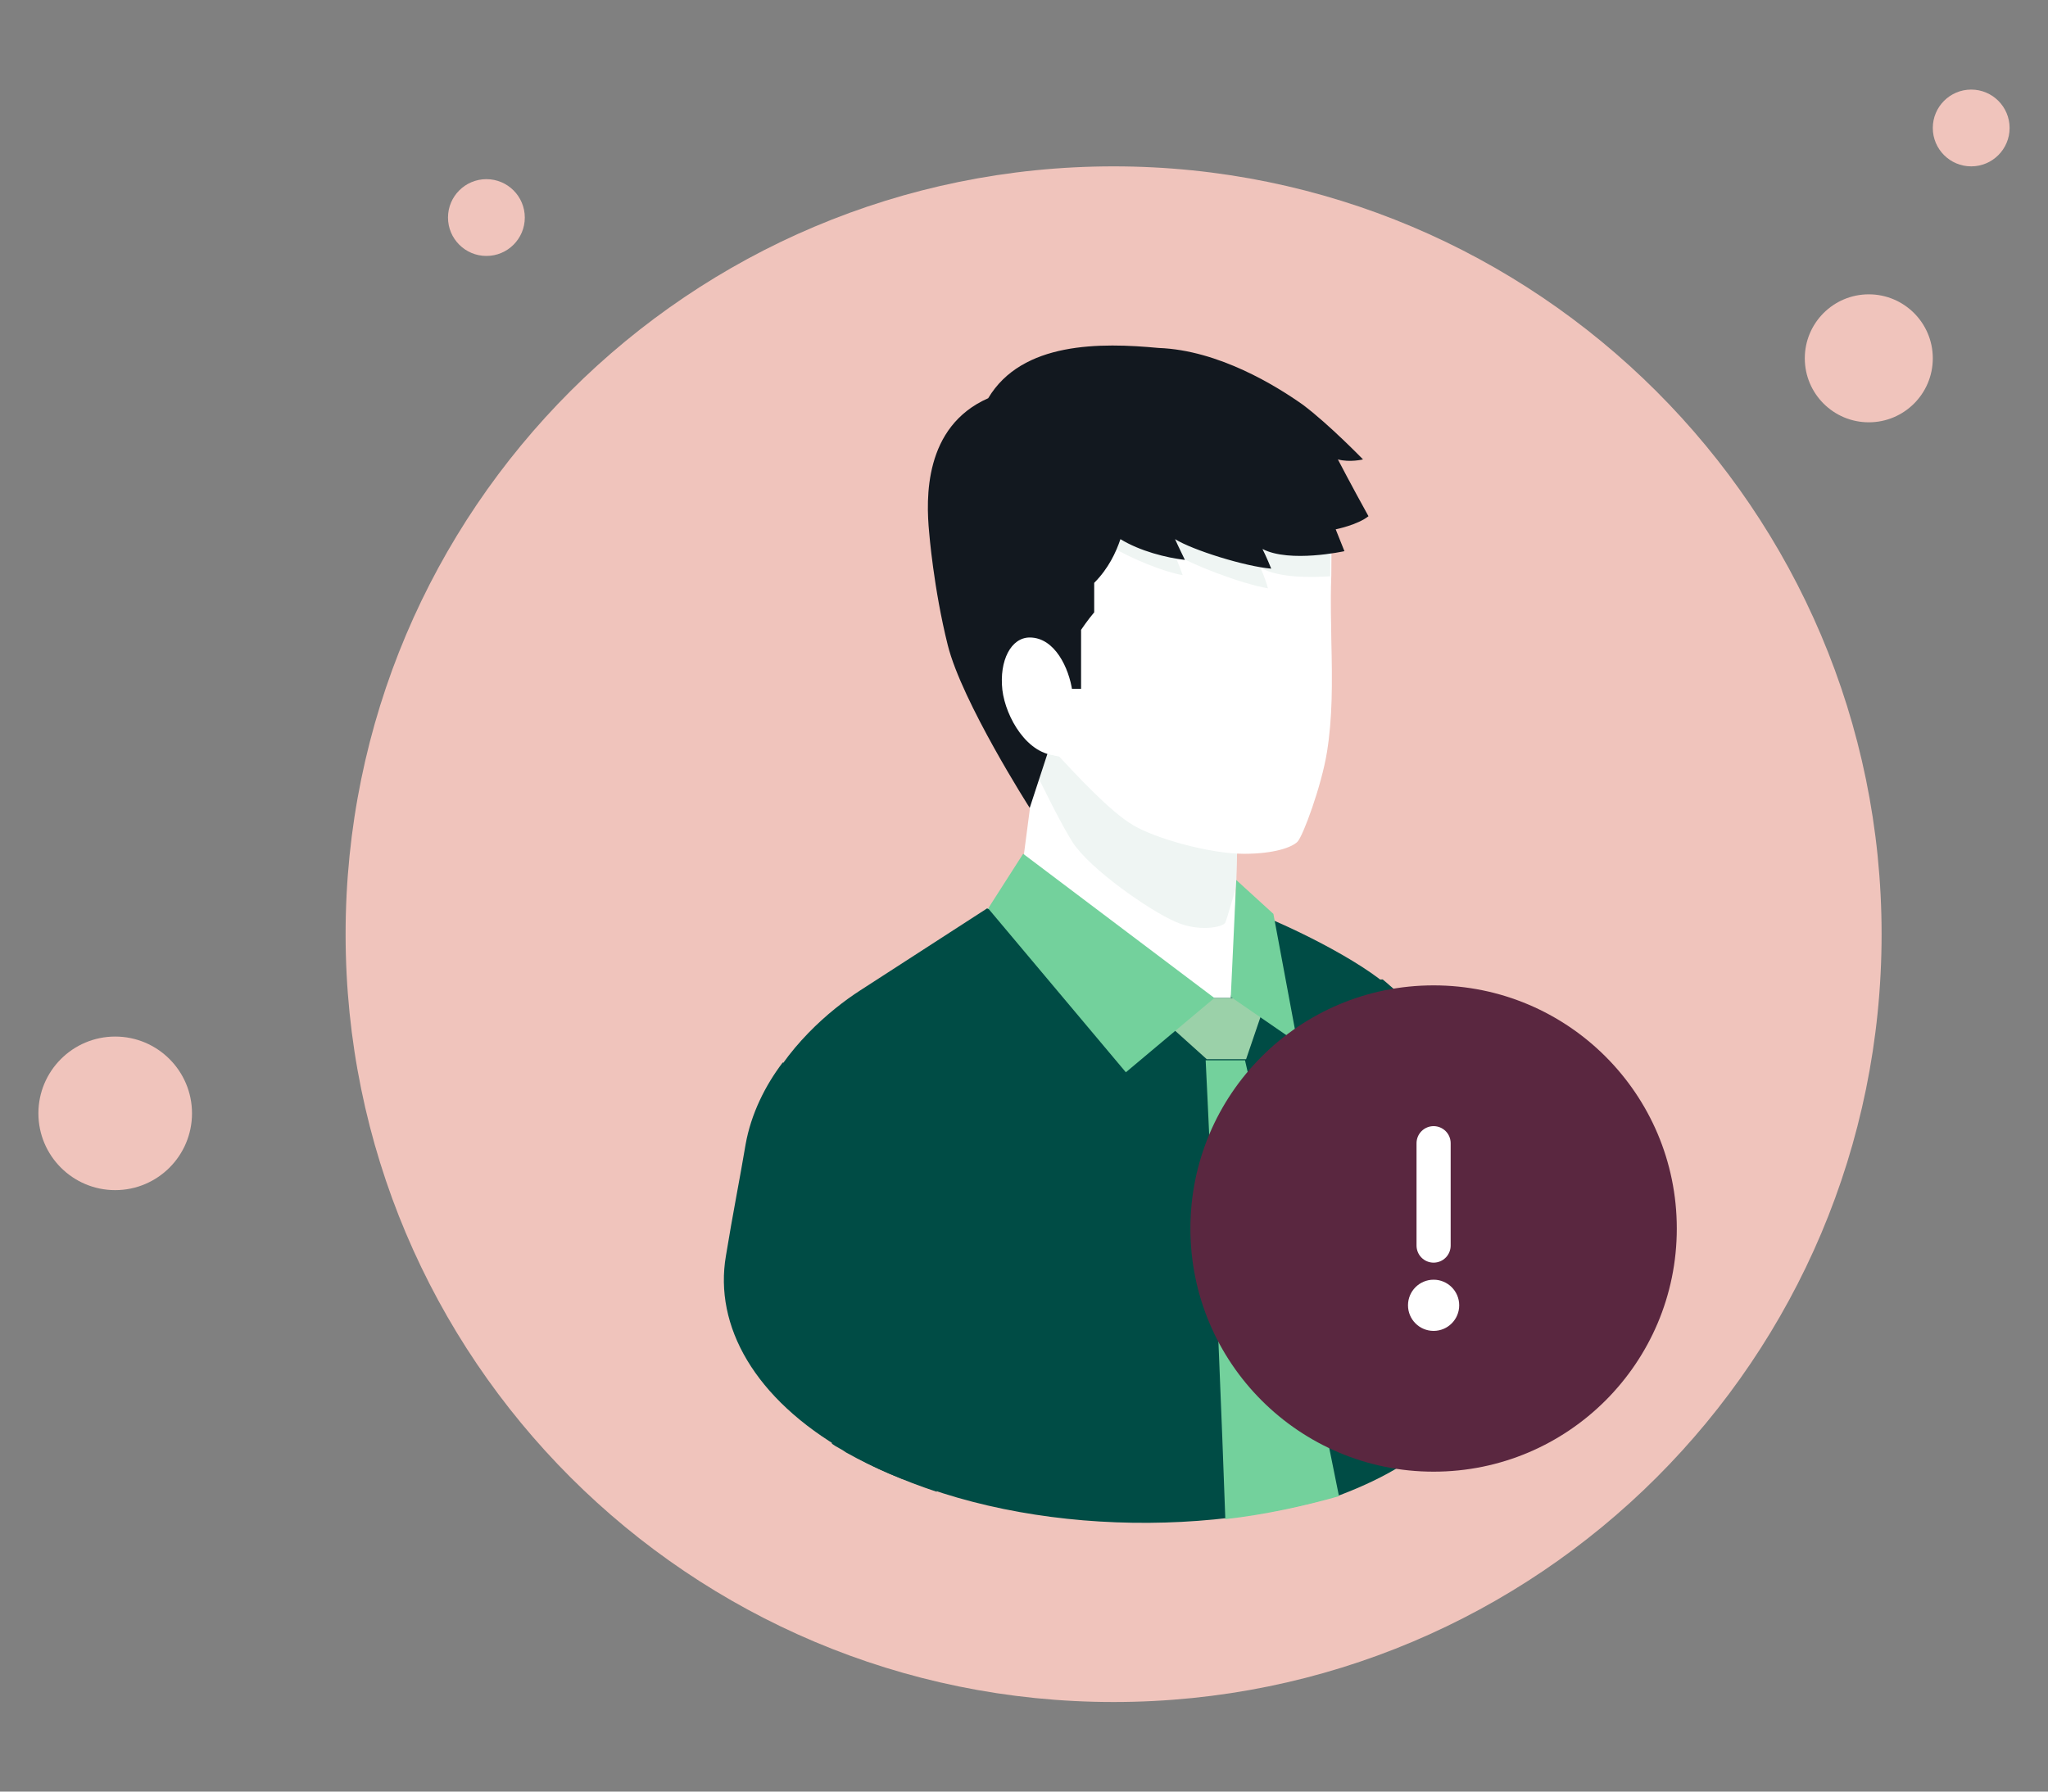 <svg width="160" height="140" viewBox="0 0 160 140" fill="none" xmlns="http://www.w3.org/2000/svg">
<rect x="0" y="0" width="160" height="140" fill="#808080" stroke="none"/>
<path d="M146 33C148.761 33 151 30.762 151 28C151 25.239 148.761 23 146 23C143.239 23 141 25.239 141 28C141 30.762 143.239 33 146 33Z" fill="#F0C4BC"/>
<path d="M154 13C155.657 13 157 11.656 157 10C157 8.343 155.657 7 154 7C152.344 7 151 8.343 151 10C151 11.656 152.344 13 154 13Z" fill="#F0C4BC"/>
<path d="M38 20C39.657 20 41 18.657 41 17C41 15.344 39.657 14 38 14C36.344 14 35 15.344 35 17C35 18.657 36.344 20 38 20Z" fill="#F0C4BC"/>
<path d="M9 93C12.314 93 15 90.311 15 87C15 83.689 12.314 81 9 81C5.686 81 3 83.689 3 87C3 90.311 5.686 93 9 93Z" fill="#F0C4BC"/>
<path d="M87 133C120.136 133 147 106.189 147 73.001C147 39.811 120.018 13 87 13C53.864 13 27 39.811 27 73.001C27 106.189 53.864 133 87 133Z" fill="#F0C4BC"/>
<path d="M97.862 80.121C100.253 77.218 105.119 76.621 108.022 76.535C108.448 76.877 108.79 77.218 109.131 77.474C110.497 79.267 111.778 81.401 112.546 83.792L116.303 95.744C116.986 97.964 117.242 101.037 116.73 103.257C116.73 103.342 116.73 103.428 116.644 103.428C116.559 103.598 116.559 103.769 116.473 103.94C115.364 107.611 113.059 111.88 110.241 113.929C108.704 114.868 106.997 115.807 105.033 116.575C101.619 109.148 97.521 98.561 96.24 96.256C93.85 91.988 94.447 84.389 97.862 80.121Z" fill="#004C45"/>
<path d="M77.371 71.929L79.676 69.197L80.445 63.307L80.53 58.867H96.836L96.495 71.332L102.556 75.43L102.642 83.113H76.261L77.371 71.929Z" fill="white"/>
<path d="M91.799 72.015C89.835 71.161 85.14 67.917 83.774 65.782C82.92 64.416 81.64 61.855 80.53 59.55V58.867H96.836L96.58 69.283C96.58 69.283 95.897 71.673 95.726 72.1C95.555 72.442 93.677 72.868 91.799 72.015Z" fill="#EFF5F3"/>
<path d="M104.009 49.985C104.095 53.485 104.095 56.132 103.668 58.778C103.241 61.425 101.79 65.352 101.363 65.779C100.936 66.206 99.57 66.718 97.179 66.718C94.533 66.718 90.264 65.522 88.557 64.498C86.764 63.474 84.032 60.486 82.751 59.12C79.166 58.522 75.239 54.168 74.043 48.021C72.848 41.874 72.421 32.91 79.849 29.837C87.276 26.849 97.692 28.471 101.021 32.91C104.351 37.349 104.009 41.362 104.009 44.948C103.924 47.423 104.009 48.704 104.009 49.985Z" fill="white"/>
<path d="M76.604 31.885C76.946 31.714 77.373 31.458 77.799 31.287C78.055 30.946 78.312 30.604 78.568 30.348C78.909 30.177 79.336 29.921 79.763 29.751C87.19 26.763 97.606 28.385 100.936 32.824C104.265 37.264 103.924 41.276 103.924 44.862C103.924 44.947 103.924 45.032 103.924 45.032C102.558 45.118 99.911 45.203 98.46 44.349C98.46 44.349 98.801 45.032 99.057 45.971C97.008 45.63 92.996 44.093 91.715 43.24C91.715 43.24 92.142 44.179 92.398 44.947C90.947 44.691 88.386 43.666 86.849 42.727C86.422 43.666 85.91 44.691 84.715 45.63C84.629 46.569 84.544 47.764 84.544 48.106C83.946 48.703 83.946 49.813 83.946 49.813L83.69 54.423L81.641 54.338L81.044 58.351C77.97 56.899 74.982 53.057 74.043 47.85C73.019 42.898 72.592 35.898 76.604 31.885Z" fill="#EFF5F3"/>
<path d="M77.203 31.118C79.849 26.678 85.996 26.764 90.521 27.191C95.216 27.361 99.741 30.179 101.79 31.63C103.839 33.167 106.485 35.899 106.485 35.899C106.485 35.899 105.461 36.155 104.522 35.899C104.522 35.899 105.632 38.033 106.912 40.338C106.059 41.021 104.351 41.363 104.351 41.363L105.034 43.07C105.034 43.07 100.765 44.009 98.631 42.899C98.631 42.899 98.973 43.582 99.314 44.436C97.265 44.265 93.167 42.985 91.801 42.131C91.801 42.131 92.228 43.07 92.57 43.753C91.118 43.582 89.069 43.07 87.533 42.131C87.191 43.156 86.594 44.436 85.484 45.546C85.484 46.485 85.484 47.424 85.484 47.851C84.972 48.449 84.459 49.217 84.459 49.217V53.827H82.41L81.983 58.437L80.447 63.133C80.447 63.133 75.153 54.852 74.044 50.412C72.934 45.973 72.592 41.619 72.592 41.619C72.336 38.972 72.165 33.338 77.203 31.118Z" fill="#12181F"/>
<path d="M80.445 49.816C82.408 49.816 83.518 52.207 83.774 54L82.664 59.037C80.274 59.037 78.567 56.049 78.31 53.914C78.054 51.609 78.993 49.816 80.445 49.816Z" fill="white"/>
<path d="M67.213 77.387C71.823 74.399 77.116 70.984 77.116 70.984L94.874 77.985H96.154L97.179 70.984C101.533 72.606 107.338 75.68 109.045 77.644C109.558 78.326 110.07 79.095 110.582 79.863C111.009 83.62 112.204 95.999 113.314 110.683C112.375 112.049 111.35 113.244 110.241 114.012C110.07 114.098 109.985 114.183 109.899 114.269C109.728 114.354 109.643 114.439 109.472 114.525C108.106 115.378 106.484 116.147 104.691 116.83C92.227 120.586 76.518 119.476 66.188 113.415C65.078 112.817 64.139 112.134 63.2 111.451C61.407 99.499 59.529 86.608 59.529 86.01V85.925C61.322 81.912 64.822 78.924 67.213 77.387Z" fill="#004C45"/>
<path d="M73.188 116.574C70.627 115.72 68.237 114.696 66.102 113.501C65.761 113.244 65.334 113.074 64.993 112.818V109.146H72.335L73.188 116.574Z" fill="#004C45"/>
<path d="M96.071 77.988H98.29L98.632 79.013L97.351 82.769H94.278L90.863 79.696V77.988H96.071Z" fill="#9BD1A9"/>
<path d="M95.729 118.71C95.131 101.806 94.192 82.853 94.192 82.853H97.266C97.266 82.853 101.278 100.27 104.608 116.917C101.876 117.686 98.802 118.369 95.729 118.71Z" fill="#73D19C"/>
<path d="M94.874 77.986L79.933 66.717L77.201 70.986L87.958 83.791L94.874 77.986Z" fill="#73D19C"/>
<path d="M96.155 77.901L96.582 68.766L99.484 71.412L101.362 81.486L96.155 77.901Z" fill="#73D19C"/>
<path d="M56.713 98.135C57.225 94.976 57.823 91.988 58.25 89.426C58.676 87.036 59.786 84.816 61.152 83.023C69.604 88.146 72.934 103.257 72.336 109.062C72.336 109.148 71.482 111.965 70.458 115.551C68.921 114.953 67.47 114.27 66.104 113.416C58.932 109.318 55.774 103.598 56.713 98.135Z" fill="#004C45"/>
<circle cx="112" cy="96" r="19" fill="#5A2740"/>
<path d="M112 104C113.105 104 114 103.105 114 102C114 100.895 113.105 100 112 100C110.895 100 110 100.895 110 102C110 103.105 110.895 104 112 104Z" fill="white"/>
<path d="M112 98.667C112.354 98.667 112.693 98.526 112.943 98.276C113.193 98.026 113.333 97.687 113.333 97.333V89.333C113.333 88.98 113.193 88.641 112.943 88.391C112.693 88.141 112.354 88 112 88C111.646 88 111.307 88.141 111.057 88.391C110.807 88.641 110.667 88.98 110.667 89.333V97.333C110.667 97.687 110.807 98.026 111.057 98.276C111.307 98.526 111.646 98.667 112 98.667Z" fill="white"/>
</svg>
